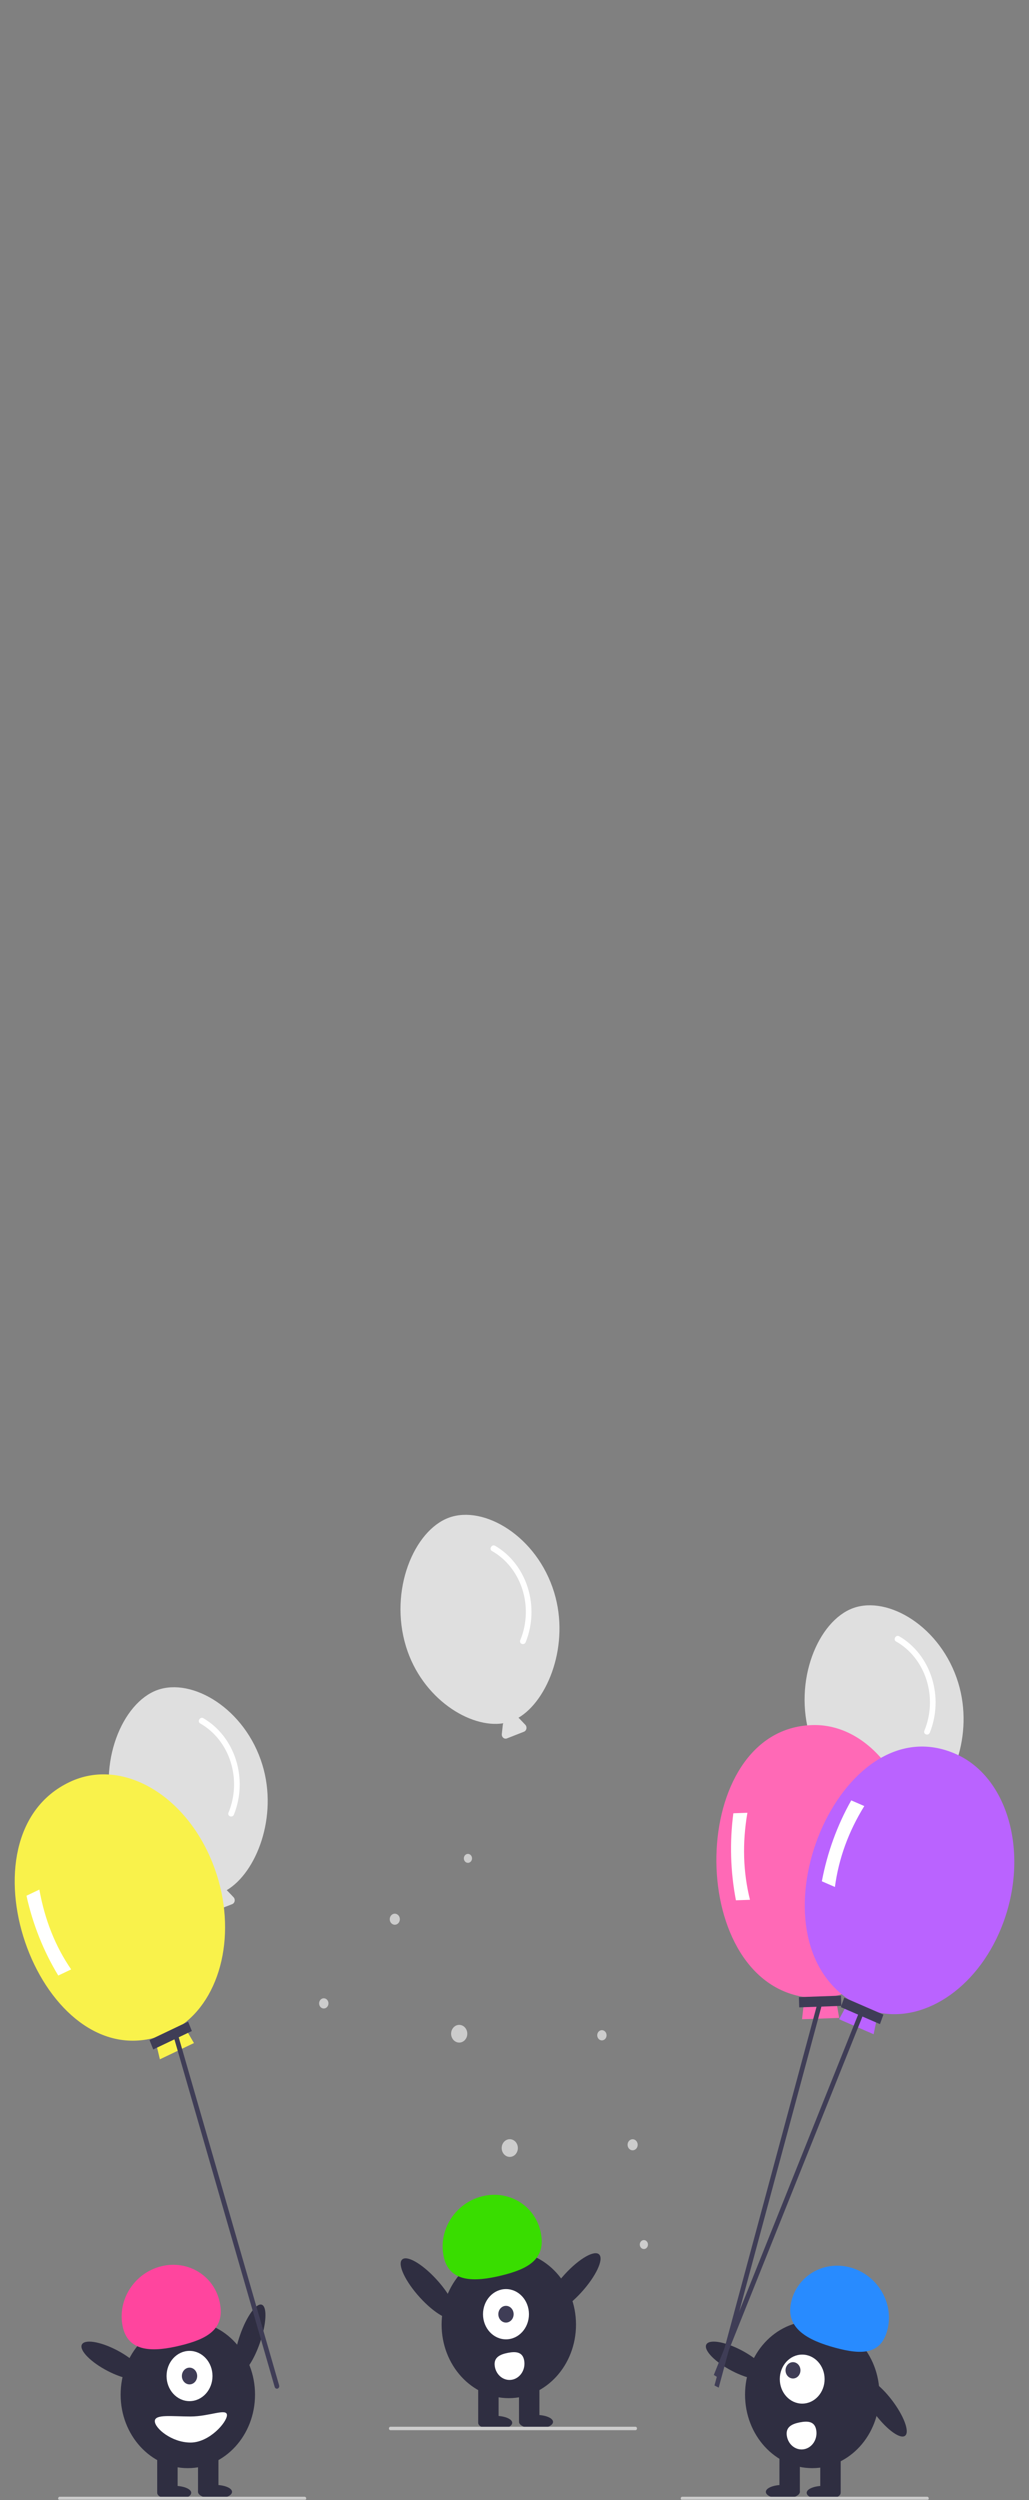 <svg class="baloons" width="350" height="850" viewBox="0 0 350 850" fill="none" xmlns="http://www.w3.org/2000/svg">
<rect x="0" y="0" width="350" height="850" fill="#808080" stroke="none"/>
<g id="Mask group">
<mask id="mask0_2_3" style="mask-type:alpha" maskUnits="userSpaceOnUse" x="0" y="0" width="350" height="850">
<rect id="Rectangle 1" width="350" height="850" fill="#C4C4C4"/>
</mask>
<g mask="url(#mask0_2_3)">
<g id="b1">
<g id="Group 1_2">
<path id="Vector" d="M89.24 599.978C83.394 580.865 65.34 570.243 53.463 574.588C41.586 578.934 33.011 599.299 38.857 618.411C44.269 636.103 60.666 646.316 71.946 644.493C71.865 644.648 71.811 644.818 71.789 644.995L71.444 648.141C71.417 648.381 71.448 648.624 71.531 648.848C71.615 649.071 71.75 649.268 71.923 649.418C72.095 649.569 72.3 649.668 72.518 649.708C72.736 649.747 72.96 649.725 73.168 649.644L78.978 647.365C79.186 647.284 79.372 647.145 79.517 646.963C79.662 646.782 79.763 646.562 79.808 646.326C79.854 646.089 79.844 645.844 79.779 645.613C79.714 645.383 79.596 645.174 79.436 645.007L77.342 642.817C77.267 642.743 77.185 642.678 77.097 642.625C87.158 636.695 94.663 617.708 89.24 599.978Z" fill="#DFDFDF"/>
</g>
<path id="Vector_2" d="M68.076 585.917C72.931 588.657 76.639 593.331 78.434 598.975C80.229 604.618 79.974 610.8 77.723 616.244C77.22 617.496 79.069 618.154 79.568 616.911C81.933 611.02 82.173 604.37 80.242 598.293C78.31 592.217 74.35 587.164 69.154 584.147C68.058 583.512 66.971 585.276 68.076 585.917Z" fill="white"/>
</g>
<g id="b3">
<g id="Group 3_2">
<path id="Vector_3" d="M325.935 572.119C320.088 553.006 302.034 542.383 290.158 546.729C278.281 551.074 269.705 571.439 275.552 590.552C280.963 608.243 297.361 618.456 308.641 616.634C308.559 616.788 308.506 616.959 308.483 617.135L308.138 620.282C308.112 620.521 308.142 620.765 308.226 620.988C308.31 621.212 308.444 621.408 308.617 621.558C308.79 621.709 308.995 621.809 309.213 621.848C309.431 621.888 309.654 621.866 309.862 621.784L315.673 619.506C315.881 619.424 316.066 619.286 316.211 619.104C316.357 618.922 316.457 618.702 316.503 618.466C316.549 618.23 316.539 617.985 316.474 617.754C316.409 617.523 316.291 617.314 316.131 617.147L314.036 614.958C313.962 614.883 313.88 614.818 313.791 614.765C323.852 608.835 331.358 589.848 325.935 572.119Z" fill="#DFDFDF"/>
</g>
<path id="Vector_4" d="M304.77 558.057C309.625 560.797 313.333 565.472 315.128 571.115C316.923 576.759 316.669 582.941 314.417 588.385C313.914 589.637 315.763 590.295 316.263 589.051C318.627 583.161 318.867 576.51 316.936 570.434C315.004 564.357 311.044 559.304 305.849 556.288C304.752 555.652 303.666 557.417 304.77 558.057Z" fill="white"/>
</g>
<g id="b2">
<g id="Group 2_2">
<path id="Vector_5" d="M188.482 541.357C182.636 522.244 164.582 511.622 152.705 515.967C140.828 520.312 132.253 540.677 138.099 559.79C143.511 577.481 159.908 587.694 171.188 585.872C171.107 586.027 171.053 586.197 171.03 586.374L170.686 589.52C170.659 589.76 170.689 590.003 170.773 590.226C170.857 590.45 170.992 590.646 171.165 590.797C171.337 590.947 171.542 591.047 171.76 591.087C171.978 591.126 172.202 591.104 172.409 591.023L178.22 588.744C178.428 588.662 178.613 588.524 178.759 588.342C178.904 588.16 179.004 587.941 179.05 587.704C179.096 587.468 179.086 587.223 179.021 586.992C178.956 586.761 178.838 586.552 178.678 586.385L176.584 584.196C176.509 584.121 176.427 584.057 176.339 584.003C186.4 578.073 193.905 559.086 188.482 541.357Z" fill="#DFDFDF"/>
</g>
<path id="Vector_6" d="M167.318 527.295C172.173 530.036 175.88 534.71 177.676 540.353C179.471 545.997 179.216 552.179 176.964 557.623C176.462 558.875 178.311 559.533 178.81 558.289C181.174 552.399 181.415 545.749 179.483 539.672C177.552 533.596 173.591 528.543 168.396 525.526C167.299 524.89 166.213 526.655 167.318 527.295Z" fill="white"/>
</g>
<path id="Vector_7" d="M159.16 633.324C159.93 633.324 160.553 632.642 160.553 631.8C160.553 630.959 159.93 630.277 159.16 630.277C158.391 630.277 157.768 630.959 157.768 631.8C157.768 632.642 158.391 633.324 159.16 633.324Z" fill="#CCCCCC"/>
<path id="Vector_8" d="M156.192 694.428C157.711 694.428 158.943 693.081 158.943 691.419C158.943 689.757 157.711 688.41 156.192 688.41C154.672 688.41 153.44 689.757 153.44 691.419C153.44 693.081 154.672 694.428 156.192 694.428Z" fill="#CCCCCC"/>
<path id="Vector_9" d="M110.129 682.842C111.007 682.842 111.719 682.063 111.719 681.103C111.719 680.143 111.007 679.364 110.129 679.364C109.251 679.364 108.539 680.143 108.539 681.103C108.539 682.063 109.251 682.842 110.129 682.842Z" fill="#CCCCCC"/>
<path id="Vector_10" d="M134.283 654.37C135.234 654.37 136.005 653.527 136.005 652.487C136.005 651.447 135.234 650.604 134.283 650.604C133.332 650.604 132.561 651.447 132.561 652.487C132.561 653.527 133.332 654.37 134.283 654.37Z" fill="#CCCCCC"/>
<path id="Vector_11" d="M219.007 764.618C219.776 764.618 220.4 763.936 220.4 763.094C220.4 762.253 219.776 761.571 219.007 761.571C218.238 761.571 217.614 762.253 217.614 763.094C217.614 763.936 218.238 764.618 219.007 764.618Z" fill="#CCCCCC"/>
<path id="Vector_12" d="M173.393 733.296C174.913 733.296 176.144 731.948 176.144 730.286C176.144 728.625 174.913 727.277 173.393 727.277C171.873 727.277 170.642 728.625 170.642 730.286C170.642 731.948 171.873 733.296 173.393 733.296Z" fill="#CCCCCC"/>
<path id="Vector_13" d="M204.725 693.683C205.603 693.683 206.315 692.905 206.315 691.945C206.315 690.984 205.603 690.206 204.725 690.206C203.847 690.206 203.135 690.984 203.135 691.945C203.135 692.905 203.847 693.683 204.725 693.683Z" fill="#CCCCCC"/>
<path id="Vector_14" d="M215.18 731.055C216.131 731.055 216.902 730.212 216.902 729.172C216.902 728.132 216.131 727.289 215.18 727.289C214.23 727.289 213.459 728.132 213.459 729.172C213.459 730.212 214.23 731.055 215.18 731.055Z" fill="#CCCCCC"/>
<path id="Vector_15" d="M307.92 828.039C309.439 826.648 307.386 821.23 303.334 815.937C299.282 810.645 294.766 807.482 293.247 808.873C291.728 810.264 293.781 815.682 297.833 820.975C301.884 826.267 306.401 829.43 307.92 828.039Z" fill="#2F2E41"/>
<path id="Vector_16" d="M276.273 839.112C288.896 839.112 299.129 827.921 299.129 814.116C299.129 800.311 288.896 789.119 276.273 789.119C263.65 789.119 253.417 800.311 253.417 814.116C253.417 827.921 263.65 839.112 276.273 839.112Z" fill="#2F2E41"/>
<path id="Vector_17" d="M285.947 833.733H279.004V847.339H285.947V833.733Z" fill="#2F2E41"/>
<path id="Vector_18" d="M272.06 833.733H265.117V847.339H272.06V833.733Z" fill="#2F2E41"/>
<path id="Vector_19" d="M280.161 849.87C283.357 849.87 285.947 848.808 285.947 847.497C285.947 846.187 283.357 845.124 280.161 845.124C276.965 845.124 274.375 846.187 274.375 847.497C274.375 848.808 276.965 849.87 280.161 849.87Z" fill="#2F2E41"/>
<path id="Vector_20" d="M266.274 849.554C269.47 849.554 272.06 848.492 272.06 847.181C272.06 845.87 269.47 844.808 266.274 844.808C263.078 844.808 260.487 845.87 260.487 847.181C260.487 848.492 263.078 849.554 266.274 849.554Z" fill="#2F2E41"/>
<path id="Vector_21" d="M269.097 782.694C271.137 773.705 280.146 768.416 289.218 770.879C298.29 773.343 303.99 782.627 301.949 791.616C299.908 800.605 293.137 800.634 284.065 798.17C274.993 795.706 267.056 791.683 269.097 782.694Z" fill="#288BFF"/>
<path id="Vector_22" d="M260.855 807.873C261.704 805.915 257.77 801.93 252.067 798.972C246.364 796.014 241.053 795.203 240.204 797.161C239.355 799.119 243.29 803.104 248.992 806.062C254.695 809.02 260.006 809.831 260.855 807.873Z" fill="#2F2E41"/>
<path id="Vector_23" d="M272.856 817.175C277.065 817.175 280.476 813.444 280.476 808.841C280.476 804.239 277.065 800.507 272.856 800.507C268.648 800.507 265.236 804.239 265.236 808.841C265.236 813.444 268.648 817.175 272.856 817.175Z" fill="white"/>
<path id="Vector_24" d="M269.724 808.632C271.127 808.632 272.264 807.388 272.264 805.854C272.264 804.32 271.127 803.076 269.724 803.076C268.322 803.076 267.184 804.32 267.184 805.854C267.184 807.388 268.322 808.632 269.724 808.632Z" fill="#3F3D56"/>
<path id="Vector_25" d="M277.637 826.204C277.756 826.922 277.745 827.659 277.604 828.372C277.463 829.085 277.196 829.761 276.816 830.361C276.436 830.961 275.952 831.473 275.392 831.869C274.831 832.264 274.205 832.535 273.548 832.666C272.892 832.796 272.219 832.784 271.566 832.63C270.914 832.476 270.296 832.183 269.748 831.768C269.199 831.353 268.731 830.824 268.369 830.211C268.008 829.597 267.76 828.912 267.641 828.195V828.195L267.639 828.184C267.139 825.164 269.274 824.096 272.034 823.549C274.795 823.003 277.137 823.185 277.637 826.204Z" fill="white"/>
<path id="Vector_26" d="M88.364 796.64C90.617 790.193 90.943 784.339 89.093 783.565C87.242 782.791 83.915 787.391 81.661 793.839C79.408 800.287 79.082 806.141 80.932 806.914C82.783 807.688 86.11 803.088 88.364 796.64Z" fill="#2F2E41"/>
<path id="Vector_27" d="M63.887 839.113C76.51 839.113 86.743 827.921 86.743 814.116C86.743 800.311 76.51 789.119 63.887 789.119C51.264 789.119 41.031 800.311 41.031 814.116C41.031 827.921 51.264 839.113 63.887 839.113Z" fill="#2F2E41"/>
<path id="Vector_28" d="M60.415 833.733H53.471V847.339H60.415V833.733Z" fill="#2F2E41"/>
<path id="Vector_29" d="M74.302 833.733H67.358V847.339H74.302V833.733Z" fill="#2F2E41"/>
<path id="Vector_30" d="M59.258 849.87C62.453 849.87 65.044 848.808 65.044 847.497C65.044 846.187 62.453 845.124 59.258 845.124C56.062 845.124 53.471 846.187 53.471 847.497C53.471 848.808 56.062 849.87 59.258 849.87Z" fill="#2F2E41"/>
<path id="Vector_31" d="M73.145 849.554C76.34 849.554 78.931 848.492 78.931 847.181C78.931 845.87 76.34 844.808 73.145 844.808C69.949 844.808 67.358 845.87 67.358 847.181C67.358 848.492 69.949 849.554 73.145 849.554Z" fill="#2F2E41"/>
<path id="Vector_32" d="M64.465 816.33C68.779 816.33 72.277 812.506 72.277 807.787C72.277 803.069 68.779 799.244 64.465 799.244C60.151 799.244 56.654 803.069 56.654 807.787C56.654 812.506 60.151 816.33 64.465 816.33Z" fill="white"/>
<path id="Vector_33" d="M64.465 810.635C65.903 810.635 67.069 809.36 67.069 807.787C67.069 806.215 65.903 804.94 64.465 804.94C63.027 804.94 61.861 806.215 61.861 807.787C61.861 809.36 63.027 810.635 64.465 810.635Z" fill="#3F3D56"/>
<path id="Vector_34" d="M41.715 790.87C39.87 781.83 45.769 772.697 54.892 770.469C64.015 768.241 72.906 773.763 74.752 782.802C76.597 791.841 70.552 795.175 61.429 797.403C52.306 799.63 43.561 799.909 41.715 790.87Z" fill="#FF459E"/>
<path id="Vector_35" d="M48.469 807.873C49.318 805.915 45.383 801.93 39.68 798.972C33.978 796.014 28.667 795.203 27.817 797.161C26.968 799.119 30.903 803.104 36.606 806.062C42.308 809.02 47.62 809.831 48.469 807.873Z" fill="#2F2E41"/>
<path id="Vector_36" d="M52.66 823.133C52.66 825.58 58.42 830.411 64.811 830.411C71.203 830.411 77.195 823.523 77.195 821.077C77.195 818.63 71.203 821.551 64.811 821.551C58.42 821.551 52.66 820.687 52.66 823.133Z" fill="white"/>
<path id="Vector_37" d="M173.063 815.316C185.686 815.316 195.919 804.124 195.919 790.319C195.919 776.514 185.686 765.322 173.063 765.322C160.44 765.322 150.207 776.514 150.207 790.319C150.207 804.124 160.44 815.316 173.063 815.316Z" fill="#2F2E41"/>
<path id="Vector_38" d="M169.591 809.937H162.647V823.542H169.591V809.937Z" fill="#2F2E41"/>
<path id="Vector_39" d="M183.478 809.937H176.535V823.542H183.478V809.937Z" fill="#2F2E41"/>
<path id="Vector_40" d="M168.434 826.074C171.629 826.074 174.22 825.011 174.22 823.701C174.22 822.39 171.629 821.327 168.434 821.327C165.238 821.327 162.647 822.39 162.647 823.701C162.647 825.011 165.238 826.074 168.434 826.074Z" fill="#2F2E41"/>
<path id="Vector_41" d="M182.321 825.757C185.517 825.757 188.107 824.695 188.107 823.384C188.107 822.073 185.517 821.011 182.321 821.011C179.125 821.011 176.535 822.073 176.535 823.384C176.535 824.695 179.125 825.757 182.321 825.757Z" fill="#2F2E41"/>
<path id="Vector_42" d="M150.892 767.073C149.046 758.033 154.946 748.9 164.068 746.672C173.191 744.444 182.083 749.966 183.928 759.005C185.774 768.044 179.728 771.378 170.605 773.606C161.482 775.834 152.737 776.112 150.892 767.073Z" fill="#39DD00"/>
<path id="Vector_43" d="M197.692 779.396C202.642 773.978 205.394 768.209 203.839 766.509C202.284 764.81 197.011 767.824 192.061 773.242C187.111 778.659 184.359 784.429 185.914 786.128C187.469 787.828 192.743 784.813 197.692 779.396Z" fill="#2F2E41"/>
<path id="Vector_44" d="M154.64 787.87C156.195 786.17 153.443 780.401 148.493 774.983C143.543 769.565 138.27 766.551 136.715 768.251C135.16 769.95 137.912 775.72 142.862 781.137C147.812 786.555 153.085 789.569 154.64 787.87Z" fill="#2F2E41"/>
<path id="Vector_45" d="M312.016 631.674C311.258 606.044 295.206 585.813 276.165 586.487C233.786 587.86 232.752 672.852 273.667 678.958L272.8 686.489L285.437 686.041L284.127 678.587C300.586 674.609 312.704 654.912 312.016 631.674Z" fill="#FF69B6"/>
<path id="Vector_46" d="M255.091 645.885L250.317 646.054C248.446 636.324 248.149 626.311 249.441 616.469L254.215 616.3C252.452 626.602 252.744 636.464 255.091 645.885Z" fill="white"/>
<path id="Vector_47" d="M286.056 678.47L271.735 678.977L271.838 682.458L286.159 681.951L286.056 678.47Z" fill="#3F3D56"/>
<path id="Vector_48" d="M244.458 811.748L243.016 811.009L278.474 679.505L279.916 680.244L244.458 811.748Z" fill="#3F3D56"/>
<path id="Vector_49" d="M341.363 653.348C350.022 629.517 342.689 603.96 324.985 596.266C285.628 579.024 253.658 656.5 288.943 679.959L285.4 686.486L297.15 691.593L298.67 684.186C315.213 687.724 333.513 674.954 341.363 653.348Z" fill="#BA63FF"/>
<path id="Vector_50" d="M283.983 641.527L279.544 639.598C281.38 629.859 284.763 620.549 289.539 612.089L293.978 614.018C288.601 622.694 285.269 631.864 283.983 641.527Z" fill="white"/>
<path id="Vector_51" d="M287.165 679.134L285.989 682.37L299.305 688.157L300.481 684.921L287.165 679.134Z" fill="#3F3D56"/>
<path id="Vector_52" d="M244.178 808.286L242.795 807.425L292.298 683.874L293.681 684.735L244.178 808.286Z" fill="#3F3D56"/>
<path id="Vector_53" d="M72.289 633.331C62.921 609.822 41.168 597.514 23.703 605.839C-15.209 624.248 12.558 703.638 52.638 692.769L54.379 700.117L65.969 694.592L62.233 688.196C76.181 677.845 80.783 654.644 72.289 633.331Z" fill="#F9F24B"/>
<path id="Vector_54" d="M24.2 669.549L19.821 671.636C14.793 663.352 11.133 654.168 9.007 644.501L13.386 642.414C15.23 652.699 18.834 661.744 24.2 669.549Z" fill="white"/>
<path id="Vector_55" d="M63.985 687.307L50.85 693.568L52.122 696.761L65.258 690.499L63.985 687.307Z" fill="#3F3D56"/>
<path id="Vector_56" d="M94.377 812.084C94.172 812.14 93.955 812.104 93.774 811.985C93.594 811.866 93.463 811.673 93.413 811.449L58.807 691.527L60.352 691.108L94.958 811.029C94.983 811.14 94.988 811.256 94.972 811.369C94.957 811.482 94.921 811.59 94.867 811.688C94.813 811.786 94.742 811.872 94.658 811.94C94.574 812.007 94.478 812.057 94.377 812.084Z" fill="#3F3D56"/>
<path id="Vector_57" d="M103.626 850H20.305C20.164 850 20.029 849.939 19.93 849.83C19.83 849.721 19.774 849.573 19.774 849.42C19.774 849.266 19.83 849.118 19.93 849.009C20.029 848.9 20.164 848.839 20.305 848.839H103.626C103.766 848.839 103.901 848.9 104.001 849.009C104.1 849.118 104.156 849.266 104.156 849.42C104.156 849.573 104.1 849.721 104.001 849.83C103.901 849.939 103.766 850 103.626 850Z" fill="#CCCCCC"/>
<path id="Vector_58" d="M315.377 850H232.056C231.915 850 231.78 849.939 231.681 849.83C231.581 849.721 231.526 849.573 231.526 849.42C231.526 849.266 231.581 849.118 231.681 849.009C231.78 848.9 231.915 848.839 232.056 848.839H315.377C315.518 848.839 315.653 848.9 315.752 849.009C315.852 849.118 315.908 849.266 315.908 849.42C315.908 849.573 315.852 849.721 315.752 849.83C315.653 849.939 315.518 850 315.377 850Z" fill="#CCCCCC"/>
<path id="Vector_59" d="M216.135 826.203H132.814C132.674 826.203 132.539 826.142 132.439 826.033C132.34 825.924 132.284 825.777 132.284 825.623C132.284 825.469 132.34 825.321 132.439 825.212C132.539 825.104 132.674 825.042 132.814 825.042H216.135C216.276 825.042 216.411 825.104 216.51 825.212C216.61 825.321 216.666 825.469 216.666 825.623C216.666 825.777 216.61 825.924 216.51 826.033C216.411 826.142 216.276 826.203 216.135 826.203Z" fill="#CCCCCC"/>
<path id="Vector_60" d="M172.101 795.32C176.415 795.32 179.913 791.495 179.913 786.777C179.913 782.058 176.415 778.233 172.101 778.233C167.787 778.233 164.29 782.058 164.29 786.777C164.29 791.495 167.787 795.32 172.101 795.32Z" fill="white"/>
<path id="Vector_61" d="M172.101 789.624C173.539 789.624 174.705 788.349 174.705 786.776C174.705 785.204 173.539 783.929 172.101 783.929C170.663 783.929 169.497 785.204 169.497 786.776C169.497 788.349 170.663 789.624 172.101 789.624Z" fill="#3F3D56"/>
<path id="Vector_62" d="M178.302 802.577C178.543 804.026 178.248 805.522 177.482 806.733C176.715 807.945 175.54 808.774 174.214 809.038C172.888 809.302 171.521 808.979 170.413 808.141C169.305 807.302 168.547 806.017 168.306 804.567L168.304 804.556C167.805 801.537 169.939 800.468 172.7 799.922C175.461 799.375 177.802 799.557 178.302 802.577Z" fill="white"/>
</g>
</g>
</svg>

